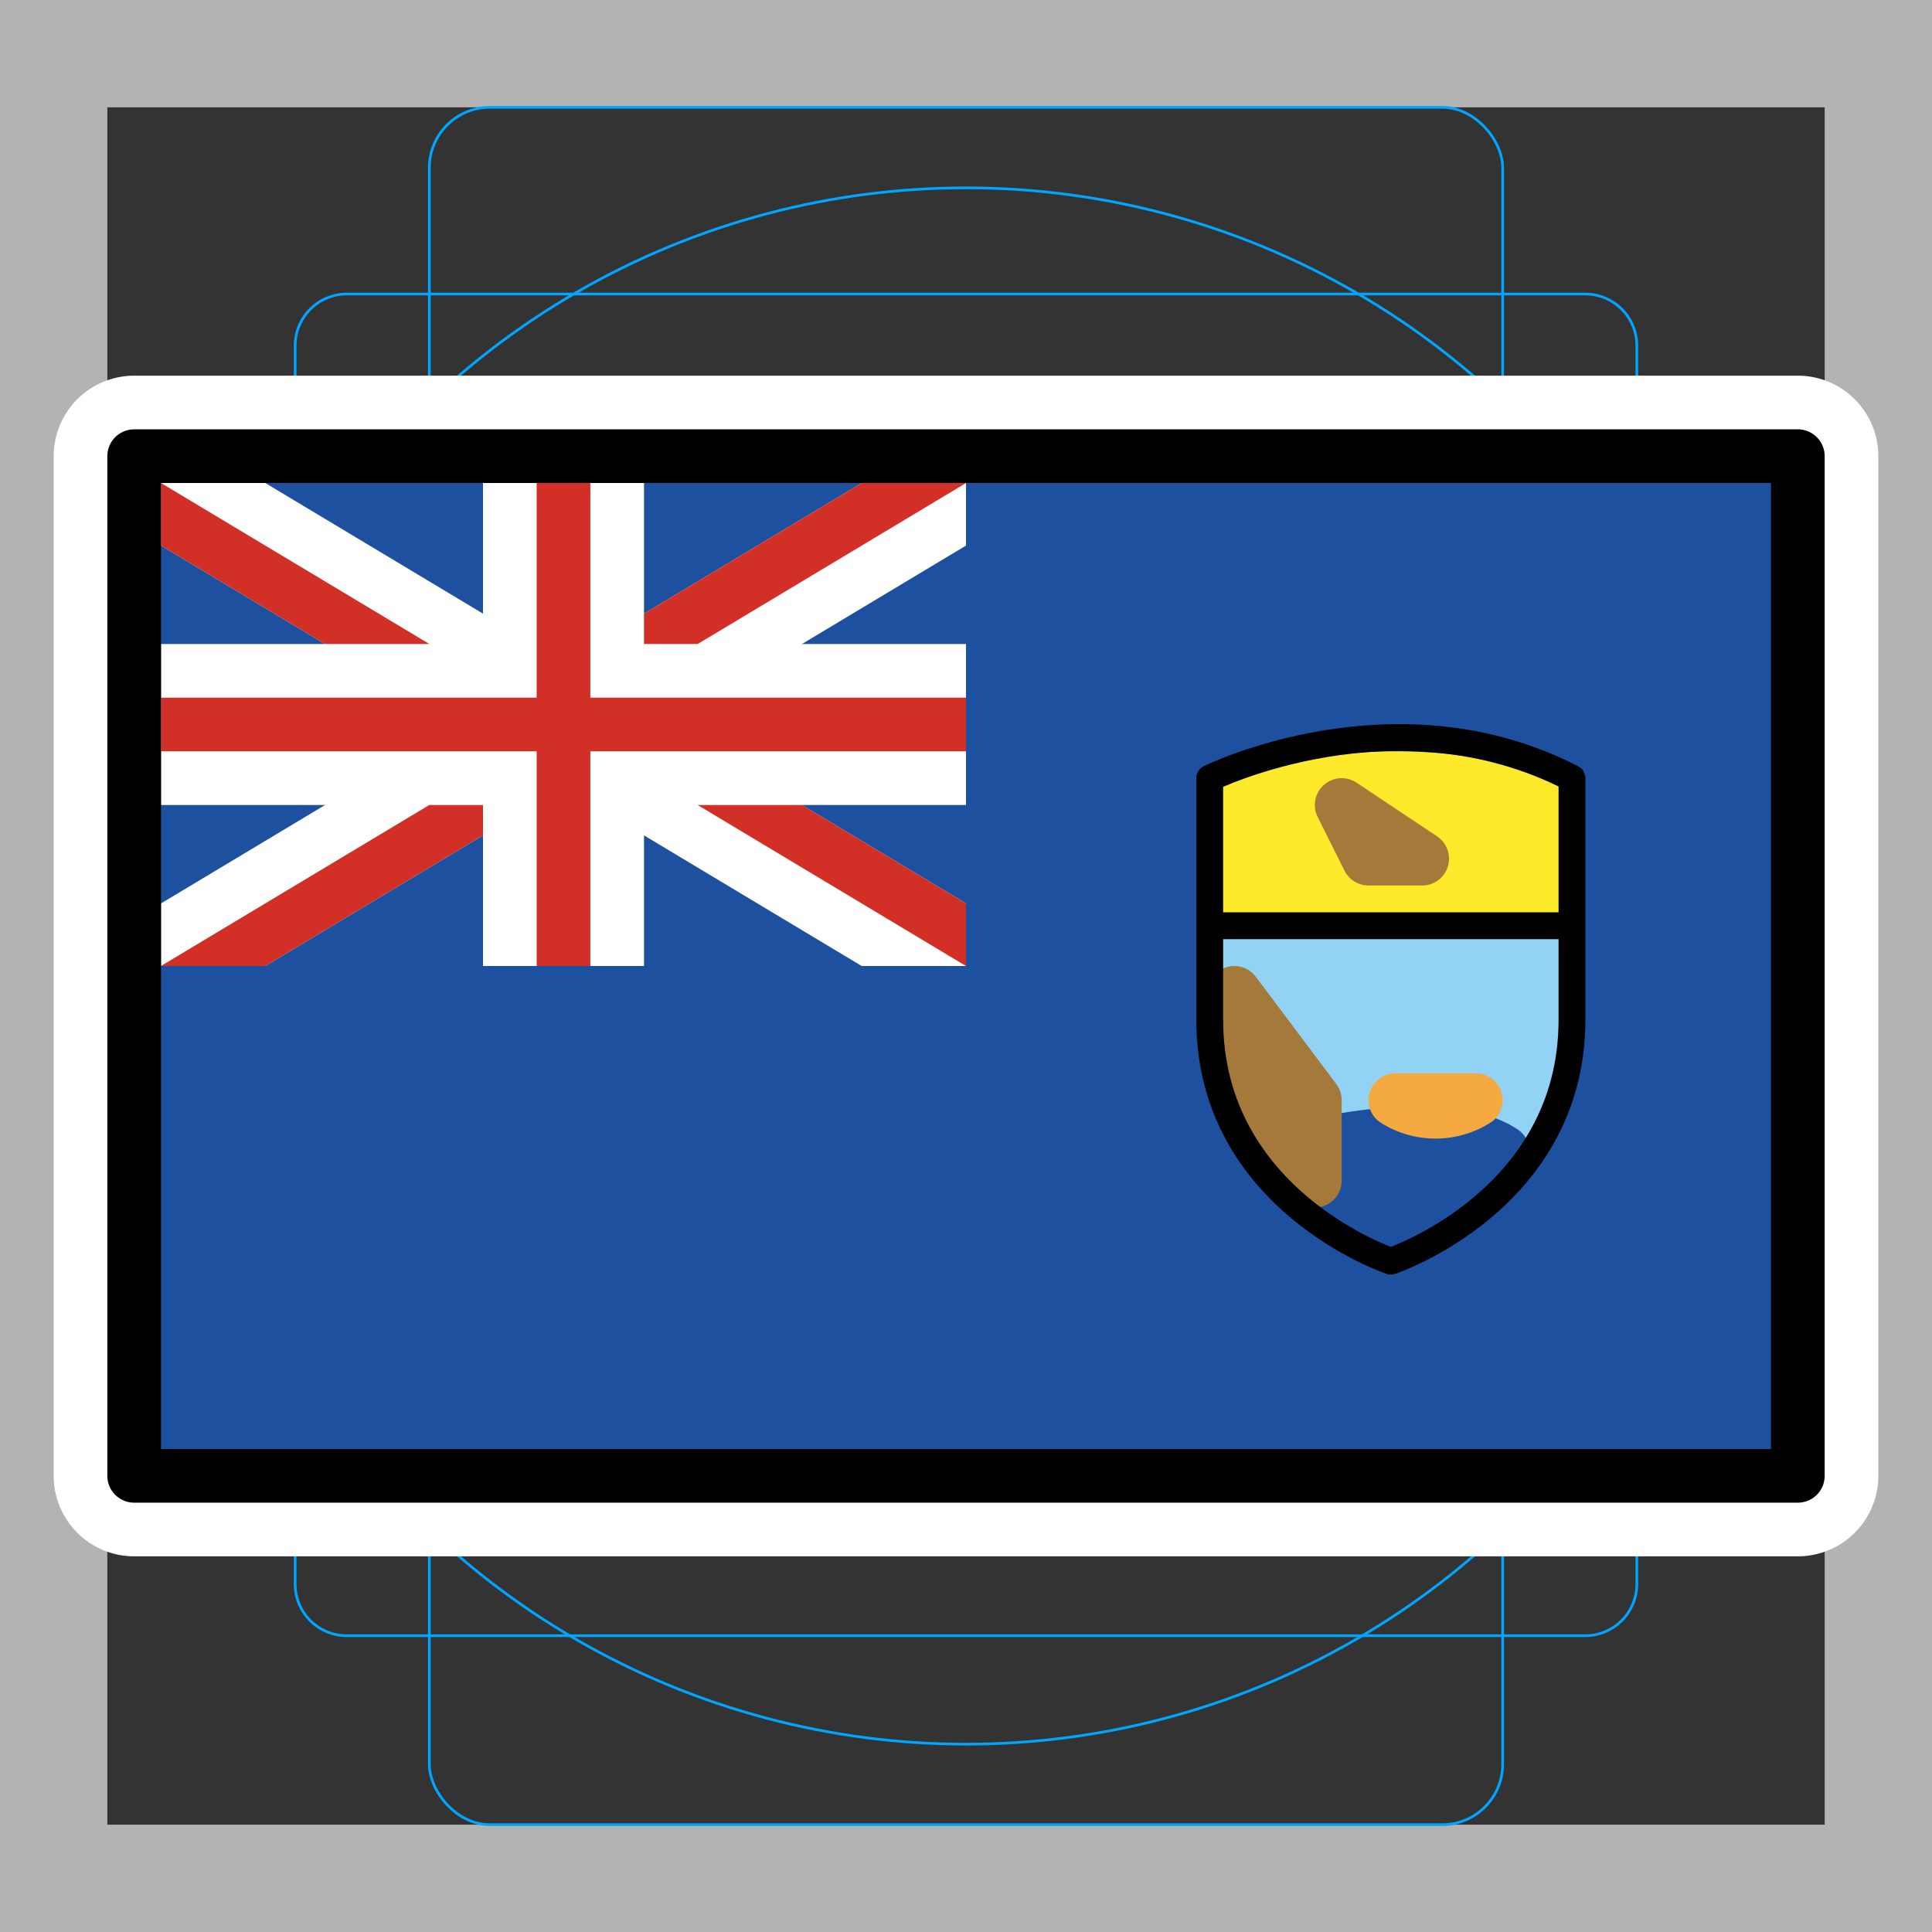<svg viewBox="0 0 72 72" xmlns="http://www.w3.org/2000/svg"><rect x="0" y="0" width="72" height="72" fill="#333333" stroke="none"/><path fill="#b3b3b3" d="M68 4v64H4V4h64m4-4H0v72h72V0z"/><path fill="none" stroke="#00a5ff" stroke-miterlimit="10" stroke-width=".1" d="M12.923 10.958h46.154A1.923 1.923 0 0161 12.881v46.154a1.923 1.923 0 01-1.923 1.923H12.923A1.923 1.923 0 0111 59.035V12.881a1.923 1.923 0 011.923-1.923z"/><rect x="16" y="4" rx="2.254" ry="2.254" width="40" height="64" fill="none" stroke="#00a5ff" stroke-miterlimit="10" stroke-width=".1"/><rect x="16" y="4" rx="2.254" ry="2.254" width="40" height="64" transform="rotate(90 36 36)" fill="none" stroke="#00a5ff" stroke-miterlimit="10" stroke-width=".1"/><circle cx="36" cy="36" r="29" fill="none" stroke="#00a5ff" stroke-miterlimit="10" stroke-width=".1"/><path d="M5 17h62v38H5z" stroke-linecap="round" stroke-miterlimit="10" stroke-width="6" stroke="#fff" fill="none" stroke-linejoin="round"/><path fill="#1e50a0" d="M5 17h62v38H5z"/><path fill="#fff" d="M9.887 18H6v2.332L32.113 36H36v-2.332L9.887 18z"/><path fill="#fff" d="M36 20.332V18h-3.887L6 33.668V36h3.887L36 20.332z"/><path fill="#fff" d="M6 24h30v6H6z"/><path fill="#fff" d="M18 18h6v18h-6z"/><path fill="#d22f27" d="M20 18h2v18h-2z"/><path fill="#d22f27" d="M6 26h30v2H6zm30 7.668L29.887 30h-3.888l10 6 .001-.001v-2.331zM36 18h-3.887L24 22.868V24h2l10-5.999V18zM6 20.332L12.113 24H16L6 18v2.332zM6 36h3.887L18 31.132V30h-2.001L6 35.999V36z"/><path fill="#3f3f3f" d="M58.5 29h-.277c.094.03.184.07.277.101zm-13 0v.101c.093-.032.183-.07.277-.101z"/><path fill="#fcea2b" d="M52 28a19.956 19.956 0 00-6.223 1h12.446A19.956 19.956 0 0052 28zm6.5 6.5v-5.399c-.093-.032-.183-.07-.277-.101H45.777c-.094.03-.184.07-.277.101V34.5z"/><path fill="#92d3f5" d="M44.956 34.81l13.544.053S60 44 52 47m-7.044-12.19S44 45 52 47"/><path fill="#1e50a0" stroke="#1e50a0" stroke-linecap="round" stroke-linejoin="round" stroke-width="2" d="M56 42.919c-2.4-1.557-8 0-8 0L52 47z"/><path fill="none" stroke="#a57939" stroke-linecap="round" stroke-linejoin="round" stroke-width="2" d="M46 37l3 4v3"/><ellipse cx="46.858" cy="40.589" rx=".5" ry="2.647" transform="rotate(-18.17 46.858 40.59)" fill="none" stroke="#a57939" stroke-linecap="round" stroke-linejoin="round" stroke-width="2"/><path fill="#f4aa41" stroke="#a57939" stroke-linecap="round" stroke-linejoin="round" stroke-width="2" d="M53 32h-2l-1-2 3 2z"/><path fill="none" stroke="#f4aa41" stroke-linecap="round" stroke-linejoin="round" stroke-width="2" d="M55 41h-3a2.822 2.822 0 003 0z"/><path fill="none" stroke="#000" stroke-linecap="round" stroke-linejoin="round" d="M58.583 29v9c0 6.75-6.75 9-6.75 9s-6.75-2.25-6.75-9v-9s6.896-3.406 13.5 0zm-.083 5.5h-13"/><g><path fill="none" stroke="#000" stroke-linecap="round" stroke-linejoin="round" stroke-width="2" d="M5 17h62v38H5z"/></g></svg>